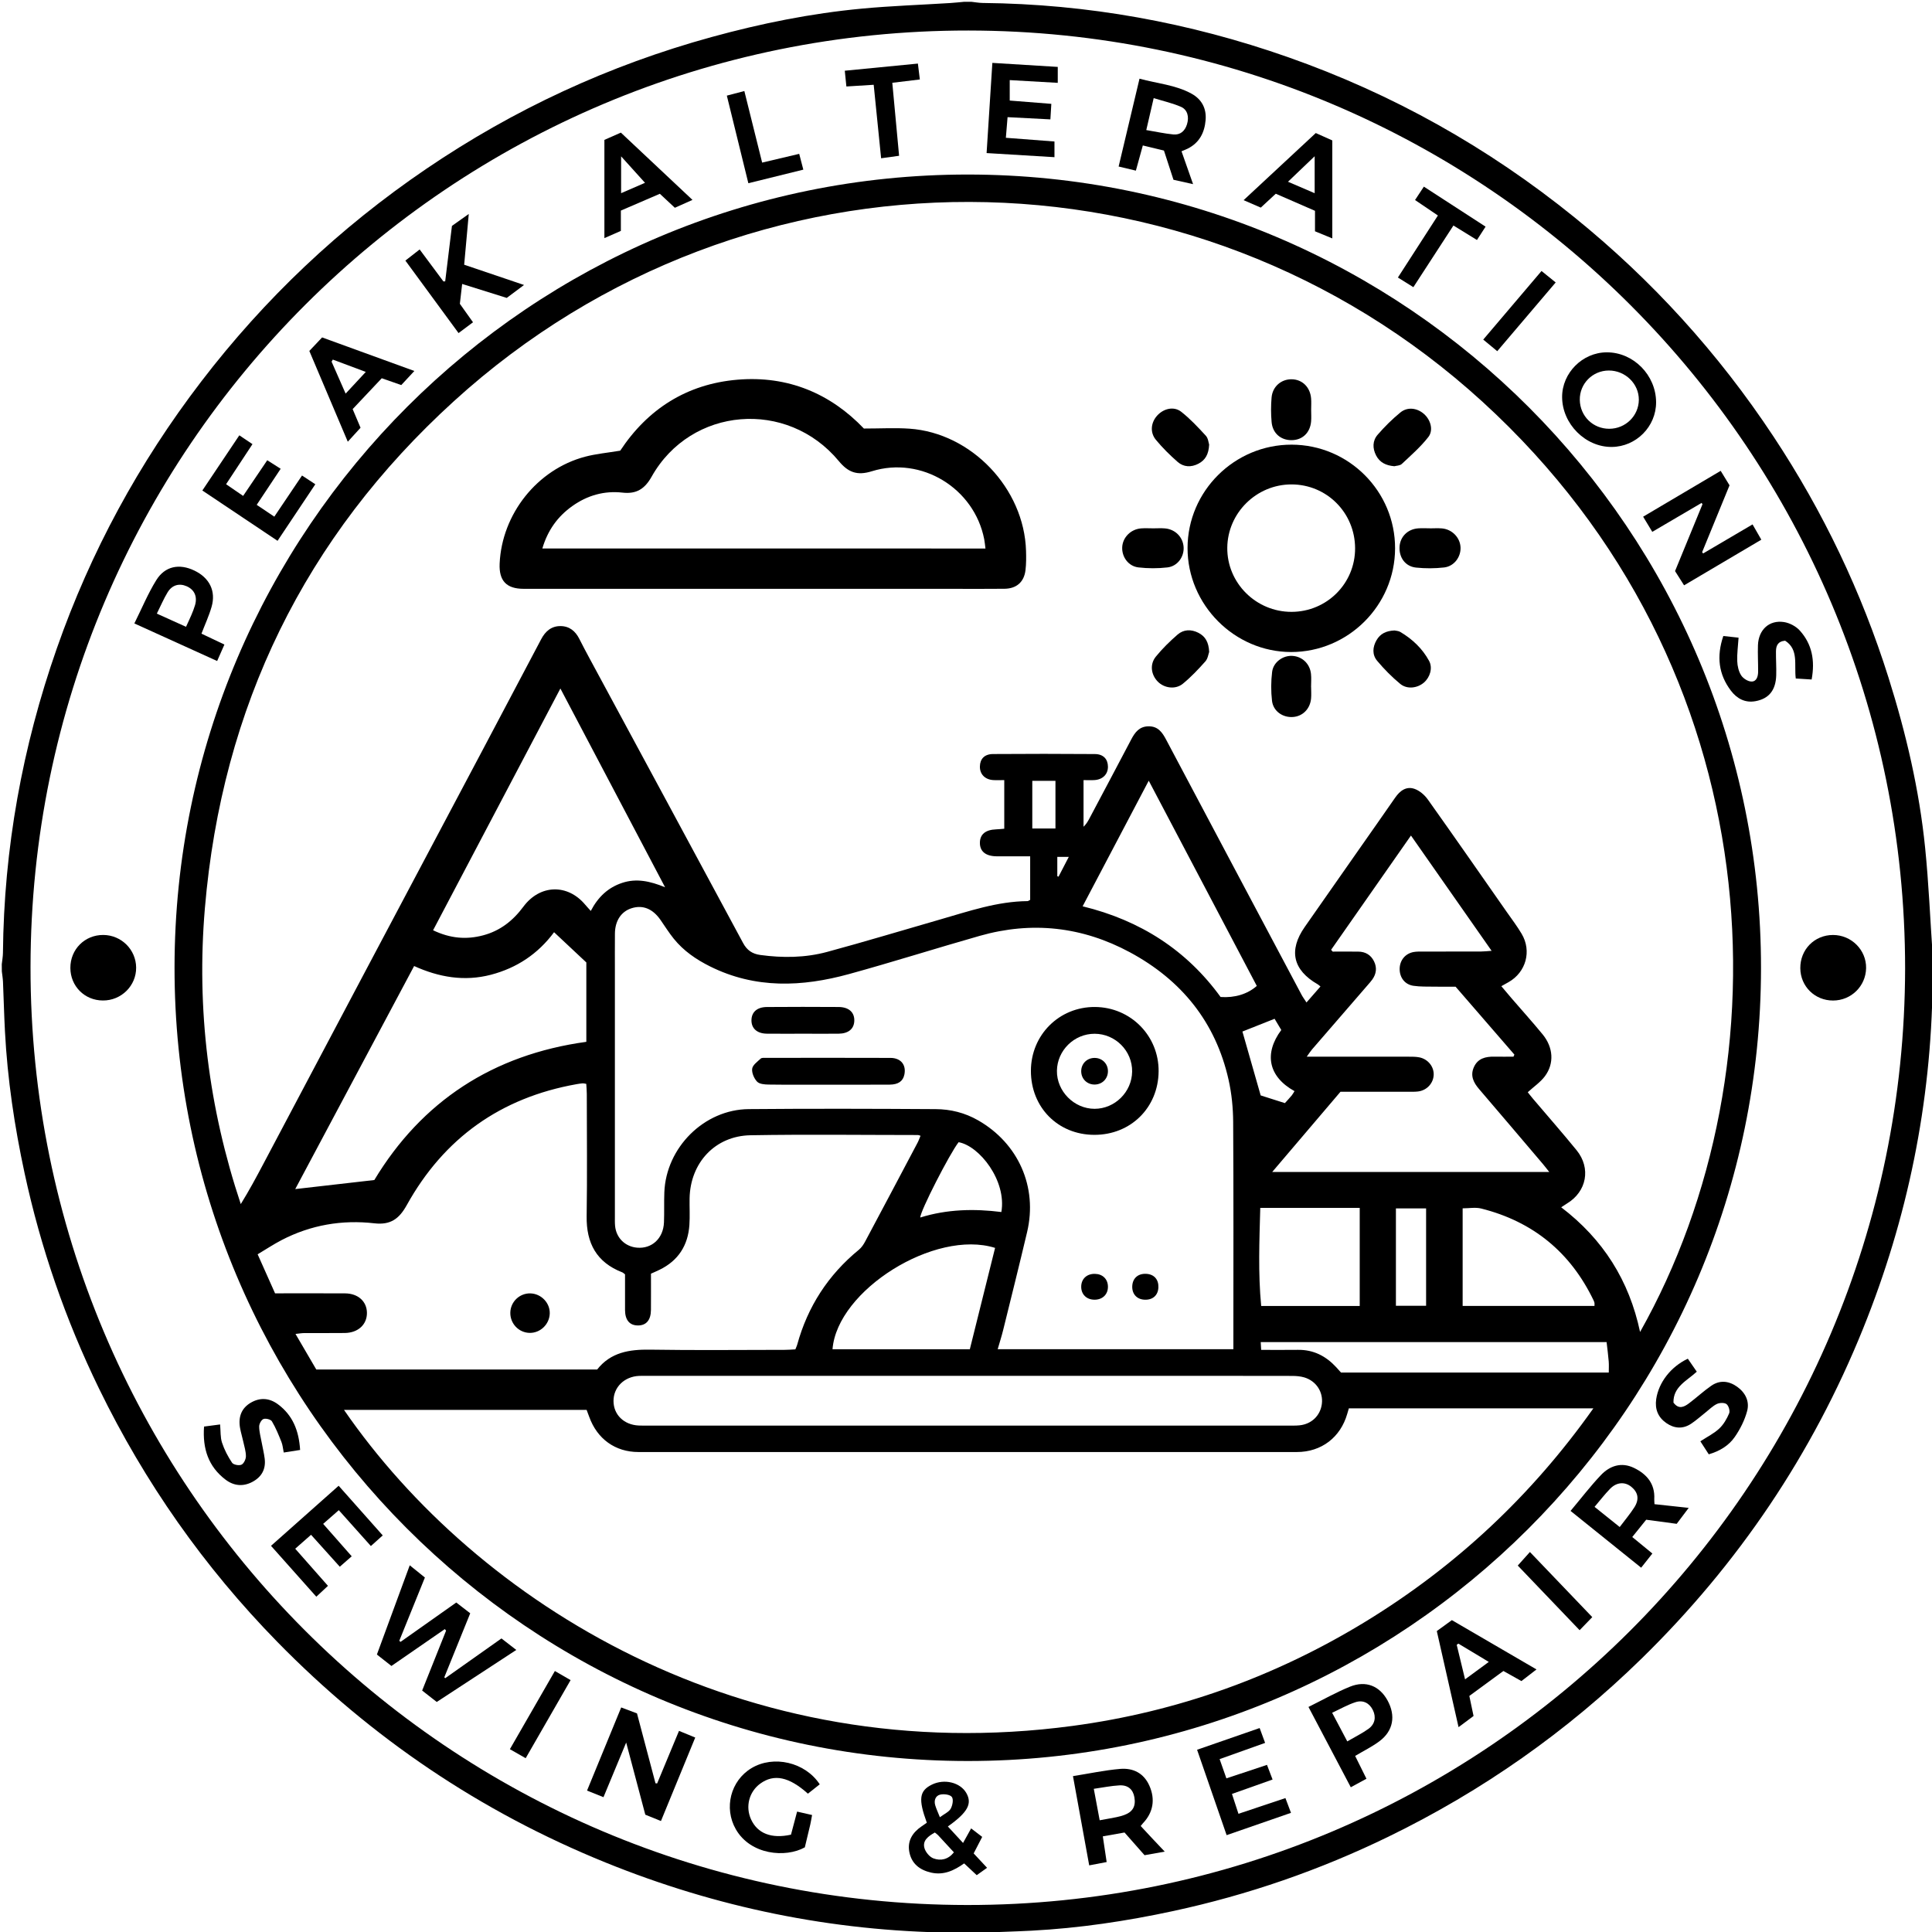 <?xml version="1.0" encoding="utf-8"?>
<!-- Generator: Adobe Illustrator 23.0.1, SVG Export Plug-In . SVG Version: 6.00 Build 0)  -->
<svg version="1.2" baseProfile="tiny" id="Layer_1" xmlns="http://www.w3.org/2000/svg" xmlns:xlink="http://www.w3.org/1999/xlink"
	 x="0px" y="0px" viewBox="0 0 1090 1090" xml:space="preserve">
<g>
	<path d="M1,544c0.23-2.13,0.64-4.26,0.66-6.4c0.56-58.95,10.93-116.18,30.39-171.77c19.07-54.51,46.32-104.64,81.42-150.5
		c35.85-46.85,78.2-86.88,126.96-120.02c49.57-33.69,103.28-58.55,161.11-74.43c27.81-7.64,56.01-13.33,84.73-16.02
		c16.56-1.55,33.21-2.11,49.82-3.15c2.64-0.16,5.28-0.47,7.91-0.7c1.33,0,2.67,0,4,0c2.14,0.23,4.28,0.63,6.42,0.66
		c59.12,0.58,116.51,10.99,172.24,30.57c59.01,20.73,112.79,50.9,161.42,90.22c43.87,35.47,81.37,76.77,112.5,123.83
		c28.01,42.34,49.68,87.73,64.92,136.14c9.87,31.33,17.34,63.24,20.63,95.96c2.02,20.02,2.84,40.16,4.23,60.24
		c0.12,1.81,0.43,3.6,0.65,5.4c0,1.33,0,2.67,0,4c-0.23,2.3-0.64,4.6-0.67,6.9c-0.81,67.34-14.03,132.2-39.21,194.61
		c-28.58,70.81-70.39,132.8-124.96,186.18c-42.16,41.24-89.84,74.71-142.84,100.5c-38.76,18.87-79.27,32.87-121.43,41.96
		c-26.39,5.69-53.03,9.67-80.02,11.08c-9.31,0.49-18.63,0.71-27.95,1.11c-1.98,0.09-3.94,0.43-5.91,0.66c-1.33,0-2.67,0-4,0
		c-2.3-0.23-4.61-0.65-6.91-0.67c-67.69-0.81-132.86-14.16-195.54-39.59c-70.44-28.58-132.12-70.26-185.25-124.59
		c-41.24-42.17-74.7-89.84-100.5-142.85c-18.86-38.77-32.87-79.27-41.95-121.43c-5.69-26.39-9.67-53.03-11.08-80.02
		c-0.49-9.31-0.71-18.63-1.11-27.95c-0.09-1.97-0.43-3.93-0.65-5.9C1,546.67,1,545.33,1,544z M1074.83,546.39
		c-0.01-291.86-236.17-528.93-528.44-529.17C254.59,16.98,17.47,253.29,17.22,545.6c-0.24,291.78,236.03,528.93,528.38,529.17
		C837.41,1075.02,1074.33,838.73,1074.83,546.39z"/>
	<path d="M546,98.47c247.64,0.03,447.72,201.27,447.53,447.77C993.34,793.65,792.34,993.58,546,993.53
		C298.39,993.48,98.28,792.27,98.47,545.75C98.66,298.47,299.53,98.42,546,98.47z M744.98,556.56c-0.75-0.6-1.1-0.97-1.52-1.21
		c-14.05-8.05-16.58-19.18-7.34-32.39c10.12-14.48,20.24-28.95,30.37-43.42c6.88-9.83,13.79-19.63,20.62-29.5
		c2.7-3.91,6.28-6.6,10.93-4.98c2.87,1,5.7,3.45,7.51,5.99c14.97,21.04,29.71,42.26,44.51,63.43c2.86,4.09,5.9,8.09,8.44,12.38
		c5.76,9.72,2.43,21.65-7.34,27.21c-1.26,0.72-2.54,1.43-4.13,2.32c2.08,2.47,3.88,4.63,5.72,6.77c5.87,6.82,11.91,13.5,17.61,20.46
		c6,7.33,6.59,16.4,1.25,23.56c-2.5,3.36-6.18,5.84-9.68,9.04c0.75,0.94,1.84,2.36,3,3.73c8.19,9.66,16.56,19.17,24.56,28.99
		c8.23,10.12,5.69,23.36-5.42,30.05c-0.94,0.57-1.84,1.2-3.27,2.14c23.66,18.02,38.33,41.28,44.5,70.34
		c84.36-149.69,75.46-374.62-88.83-524.74c-163.67-149.55-414.7-151.1-580.32-0.46c-84.2,76.58-130.94,172.55-140.56,286.12
		c-4.82,56.93,2.13,112.6,20.25,166.93c4.69-7.57,8.77-15.18,12.81-22.81c19.17-36.21,38.32-72.44,57.51-108.65
		c22.15-41.8,44.33-83.59,66.48-125.39c10.92-20.61,21.83-41.22,32.69-61.86c2.36-4.49,5.76-7.44,10.96-7.39
		c4.97,0.05,8.35,2.83,10.55,7.21c1.87,3.72,3.83,7.4,5.8,11.06c28.88,53.51,57.8,106.99,86.6,160.54c2.19,4.08,5.2,6.12,9.68,6.74
		c12.69,1.73,25.37,1.61,37.7-1.72c21.37-5.77,42.57-12.2,63.85-18.32c16.15-4.64,32.12-10.18,49.22-10.34
		c0.44,0,0.88-0.4,1.51-0.71c0-8.03,0-16.08,0-24.56c-6.54,0-12.68,0.03-18.83-0.01c-6.26-0.04-9.58-2.75-9.53-7.67
		c0.04-4.76,3.19-7.32,9.18-7.54c1.45-0.05,2.9-0.22,4.57-0.35c0-9.19,0-18.06,0-27.43c-2.36,0-4.34,0.11-6.3-0.02
		c-4.64-0.32-7.54-3.38-7.45-7.69c0.09-4.26,2.57-6.96,7.4-7c19.16-0.14,38.33-0.14,57.49,0.01c4.76,0.04,7.29,2.84,7.35,7.06
		c0.06,4.27-2.89,7.31-7.55,7.62c-2.07,0.14-4.16,0.02-6.22,0.02c0,9.39,0,17.85,0,26.32c1.54-1.48,2.45-3.05,3.3-4.65
		c7.88-14.87,15.79-29.72,23.61-44.62c2.12-4.04,4.58-7.32,9.71-7.4c5.42-0.08,7.82,3.44,10.03,7.63
		c25.42,47.99,50.91,95.95,76.4,143.91c0.67,1.26,1.55,2.42,2.74,4.26C739.93,562.35,742.38,559.54,744.98,556.56z M194.08,795.44
		c74.69,108.35,224.81,203.27,411.09,178.28c59.19-7.94,114.33-27.74,165.28-58.87c50.89-31.1,93.59-70.99,128.5-120.28
		c-46.69,0-92.26,0-137.95,0c-0.36,1.22-0.65,2.15-0.91,3.09c-3.8,13.27-14.56,21.55-28.43,21.55c-123.82,0.03-247.64,0.03-371.45,0
		c-13.1,0-23.27-7.38-27.75-19.77c-0.5-1.37-1.03-2.73-1.5-4C285.33,795.44,240.07,795.44,194.08,795.44z M695.85,761.2
		c0-2.33,0-4.3,0-6.26c0-40.66,0.13-81.32-0.12-121.98c-0.05-7.94-0.85-16.03-2.59-23.77c-7.31-32.55-26.58-56.25-55.65-71.92
		c-26.86-14.47-55.28-17.65-84.7-9.29c-24.66,7.01-49.1,14.79-73.82,21.58c-26.48,7.27-52.83,8.4-78.36-4.32
		c-7.87-3.92-14.95-8.78-20.48-15.63c-2.72-3.36-5.01-7.06-7.49-10.61c-4.39-6.31-9.98-8.58-16.29-6.6
		c-5.87,1.84-9.37,7.09-9.42,14.35c-0.06,6.99-0.02,13.98-0.02,20.96c0,46.15,0,92.3,0,138.45c0,1.83-0.06,3.68,0.11,5.49
		c0.64,6.75,5.66,11.67,12.4,12.26c8.36,0.73,14.81-5.22,15.18-14.24c0.23-5.66-0.01-11.33,0.21-16.99
		c0.98-25.26,22.43-46.72,47.6-46.94c35.16-0.31,70.32-0.21,105.48,0.01c8.4,0.05,16.46,2.02,24.02,6.36
		c22.58,12.95,33.59,37.51,27.57,62.99c-4.36,18.47-8.97,36.88-13.52,55.31c-0.86,3.48-1.96,6.89-3.08,10.79
		C607.59,761.2,651.48,761.2,695.85,761.2z M352.63,718.96c-0.75-0.55-1.11-0.95-1.55-1.12c-14.49-5.62-20.33-16.44-20.1-31.66
		c0.35-22.99,0.1-45.99,0.08-68.99c0-1.93-0.2-3.85-0.3-5.7c-1.09-0.17-1.59-0.34-2.06-0.29c-1.16,0.1-2.32,0.27-3.46,0.48
		c-42.72,7.61-74.75,30.39-95.77,68.26c-4.26,7.67-9.11,11.28-18.24,10.23c-18.27-2.1-35.89,0.92-52.34,9.46
		c-4.51,2.34-8.76,5.17-13.53,8.02c3.48,7.79,6.63,14.87,9.83,22.03c13.51,0,26.5-0.06,39.48,0.02c7.34,0.04,12.28,4.53,12.35,10.95
		c0.07,6.61-4.97,11.3-12.47,11.4c-7.66,0.1-15.33,0.01-23,0.05c-1.38,0.01-2.75,0.27-4.83,0.48c4.22,7.23,8.05,13.77,11.72,20.06
		c53.2,0,105.67,0,158.48,0c7.63-9.71,18.19-11.38,29.92-11.19c25.32,0.41,50.66,0.13,75.99,0.11c1.96,0,3.91-0.18,5.9-0.27
		c0.44-1.1,0.82-1.83,1.03-2.61c5.93-21.56,17.5-39.42,34.81-53.6c1.49-1.22,2.66-2.98,3.57-4.7c9.89-18.52,19.7-37.08,29.51-55.63
		c0.66-1.25,1.12-2.61,1.7-3.97c-0.8-0.24-1.12-0.42-1.43-0.42c-31.5-0.01-63-0.42-94.49,0.13c-19.99,0.35-34,15.55-34.37,35.62
		c-0.09,5,0.23,10.02-0.11,14.99c-0.78,11.56-6.28,20.14-16.82,25.28c-1.49,0.73-3.02,1.38-4.86,2.21c0,6.79,0.04,13.61-0.01,20.42
		c-0.05,5.73-2.59,8.75-7.24,8.79c-4.71,0.04-7.33-2.94-7.38-8.63C352.59,732.36,352.63,725.54,352.63,718.96z M821.22,556.68
		c-4.17,0-7.99,0.05-11.81-0.02c-3.99-0.07-8.03,0.09-11.96-0.49c-4.91-0.72-7.82-4.67-7.79-9.54c0.03-4.82,3.17-8.69,7.9-9.52
		c1.63-0.29,3.32-0.25,4.98-0.25c11-0.02,21.99,0,32.99-0.03c1.68,0,3.37-0.21,6.01-0.39c-15.48-22.13-30.29-43.3-45.5-65.04
		c-15.46,22.13-30.26,43.29-45.05,64.46c0.29,0.34,0.59,0.68,0.88,1.02c4.81,0,9.63-0.04,14.44,0.01c4.01,0.04,7.08,1.83,8.87,5.44
		c1.79,3.6,1.34,7.12-1,10.36c-0.78,1.08-1.67,2.07-2.55,3.08c-10.47,12.1-20.94,24.18-31.4,36.29c-0.89,1.03-1.62,2.21-2.98,4.09
		c2.87,0,4.68,0,6.49,0c16.99,0,33.99-0.01,50.98,0.02c1.99,0,4.03-0.01,5.97,0.36c4.92,0.94,8.37,5.26,8.17,9.93
		c-0.21,4.77-3.89,8.74-8.85,9.34c-1.97,0.24-3.99,0.15-5.99,0.15c-12.49,0.01-24.97,0.01-37.75,0.01
		c-12.69,14.91-25.34,29.77-38.52,45.26c52.64,0,104.08,0,156.32,0c-1.58-1.98-2.57-3.29-3.63-4.54
		c-11.98-14.09-23.93-28.21-35.97-42.24c-3.14-3.66-5.07-7.51-2.97-12.29c2.22-5.05,6.63-6.09,11.6-6
		c3.59,0.07,7.18,0.01,10.77,0.01c0.17-0.39,0.35-0.78,0.52-1.17C843.45,582.35,832.5,569.71,821.22,556.68z M545.71,804.31
		c60.32,0,120.63,0,180.95-0.01c2.16,0,4.34,0.06,6.49-0.15c6.82-0.68,11.81-5.54,12.62-12.13c0.82-6.69-3.18-12.89-9.91-14.91
		c-2.18-0.65-4.58-0.83-6.88-0.84c-25.49-0.06-50.98-0.04-76.48-0.04c-95.63,0-191.27,0-286.9,0c-1.67,0-3.33-0.05-5,0.02
		c-8.36,0.36-14.5,6.39-14.47,14.18c0.03,7.7,5.83,13.39,14.13,13.82c1.99,0.1,4,0.05,6,0.05
		C426.08,804.31,485.89,804.31,545.71,804.31z M312.6,525.94c-9.04,12.19-20.99,20.17-35.65,24c-14.96,3.9-29.29,1.43-43.31-4.92
		c-22.59,42.38-44.9,84.24-67.07,125.84c14.98-1.71,29.28-3.35,44.62-5.11c26.72-44.35,66.87-70.74,119.61-77.97
		c0-15.48,0-30.42,0-44.78C324.63,537.22,318.85,531.8,312.6,525.94z M244.34,524.84c9.77,4.67,18.83,5.34,28.19,2.87
		c9.6-2.53,16.86-8.24,22.73-16.15c9.38-12.66,25-13.04,34.95-1.09c0.91,1.09,1.9,2.12,3.1,3.46c4.11-7.87,9.75-13.22,17.8-15.86
		c7.96-2.61,15.57-1,24.12,2.51c-19.93-37.83-39.24-74.49-59.07-112.14C291.87,434.55,268.25,479.43,244.34,524.84z M610.8,511.32
		c32.71,7.97,58.73,24.84,77.84,51.17c7.98,0.56,15.22-1.64,20.42-6.25c-20.11-38.19-40.28-76.51-60.96-115.79
		C635.39,464.61,623.31,487.55,610.8,511.32z M561.41,704.04c-33.94-10.66-89.11,23.88-91.72,57.19c25.73,0,51.44,0,77.47,0
		C551.95,741.98,556.68,722.99,561.41,704.04z M767.13,736.81c0-18.68,0-36.84,0-55.34c-18.75,0-36.99,0-56.11,0
		c-0.5,18.48-1.26,36.78,0.52,55.34C730.16,736.81,748.42,736.81,767.13,736.81z M906.41,757.2c-65.32,0-130.03,0-195.13,0
		c0.09,1.55,0.16,2.74,0.25,4.38c7.18,0,13.98,0.07,20.78-0.02c8.76-0.11,15.76,3.51,21.57,9.81c1,1.09,1.98,2.2,2.7,3.01
		c50.48,0,100.52,0,151.06,0c0-2.36,0.13-4.33-0.03-6.28C907.34,764.65,906.87,761.2,906.41,757.2z M899.58,736.78
		c0-1.08,0.06-1.43-0.01-1.73c-0.12-0.48-0.29-0.96-0.5-1.4c-13.05-27.17-34.21-44.48-63.4-51.82c-3.22-0.81-6.83-0.11-10.47-0.11
		c0,18.55,0,36.69,0,55.07C850.28,736.78,874.83,736.78,899.58,736.78z M540.83,644.41c-4.93,6.24-21.86,39.26-21.62,42.49
		c15.03-4.69,30.39-5.04,45.74-3.1C568.02,666.11,552.58,646.5,540.83,644.41z M804.58,681.75c-5.8,0-11.34,0-17.03,0
		c0,18.5,0,36.69,0,54.94c5.86,0,11.27,0,17.03,0C804.58,718.27,804.58,700.21,804.58,681.75z M711.25,618.01
		c4.15,1.32,8.86,2.82,13.67,4.35c1.47-1.63,2.71-2.95,3.86-4.34c0.6-0.73,1.04-1.6,1.56-2.42c-14.72-8.14-17.38-21.14-7.46-34.5
		c-1.26-2.1-2.58-4.31-3.78-6.32c-6.63,2.63-12.72,5.05-18.15,7.2C704.37,593.92,707.68,605.52,711.25,618.01z M582.4,467.42
		c4.78,0,8.97,0,13.07,0c0-9.24,0-17.98,0-26.88c-4.5,0-8.69,0-13.07,0C582.4,449.67,582.4,458.41,582.4,467.42z M596.51,494.33
		c0.23,0.09,0.46,0.19,0.69,0.28c1.86-3.58,3.71-7.16,5.79-11.17c-2.75,0-4.5,0-6.48,0C596.51,487.26,596.51,490.8,596.51,494.33z"
		/>
	<path d="M212.64,933.46c6.17-16.76,12.22-33.22,18.53-50.35c3.22,2.6,5.76,4.65,8.55,6.9c-4.9,12.11-9.68,23.89-14.45,35.68
		c0.23,0.21,0.47,0.42,0.7,0.63c10.39-7.34,20.78-14.67,31.45-22.21c2.62,2.02,5.08,3.92,7.87,6.08
		c-4.93,12.17-9.78,24.14-14.62,36.1c0.17,0.18,0.33,0.36,0.5,0.53c10.49-7.41,20.97-14.83,31.74-22.44
		c2.64,2.05,5.09,3.95,8.37,6.49c-15.21,9.95-29.89,19.55-44.88,29.35c-2.68-2.1-5.26-4.12-8.23-6.44
		c4.55-11.39,9.02-22.6,13.5-33.81c-0.24-0.28-0.48-0.57-0.72-0.85c-9.97,6.88-19.93,13.77-30.11,20.79
		C217.97,937.67,215.41,935.64,212.64,933.46z"/>
	<path d="M370.75,1006.18c4.05-9.74,8.1-19.47,12.33-29.65c3.16,1.3,5.86,2.4,9.16,3.76c-6.49,15.79-12.83,31.24-19.34,47.1
		c-3.07-1.25-5.65-2.29-8.83-3.58c-3.44-12.99-6.96-26.24-10.79-40.71c-4.48,10.78-8.52,20.52-12.81,30.84
		c-3.11-1.25-5.91-2.38-9.27-3.73c6.51-15.84,12.8-31.15,19.27-46.9c3.2,1.21,5.94,2.24,8.91,3.36c3.5,13.24,6.97,26.33,10.44,39.43
		C370.12,1006.13,370.44,1006.16,370.75,1006.18z"/>
	<path d="M988.76,295.86c1.77,3.08,3.22,5.61,4.95,8.62c-14.63,8.65-28.89,17.07-43.58,25.75c-1.74-2.74-3.31-5.21-5.1-8.03
		c5.16-12.56,10.32-25.13,15.48-37.71c-0.16-0.25-0.33-0.51-0.49-0.76c-9.16,5.38-18.32,10.75-27.83,16.33
		c-1.75-2.9-3.26-5.41-5.16-8.55c14.68-8.68,29.03-17.17,43.75-25.87c1.76,2.88,3.29,5.39,4.99,8.17
		c-5.17,12.61-10.31,25.17-15.46,37.72c0.19,0.24,0.39,0.47,0.58,0.71C969.96,306.9,979.04,301.57,988.76,295.86z"/>
	<path d="M673.11,103.89c-4.32-0.96-7.51-1.67-11.06-2.47c-1.8-5.51-3.58-10.98-5.37-16.48c-4-0.97-7.68-1.86-11.92-2.88
		c-1.3,4.71-2.54,9.23-3.92,14.21c-3.17-0.76-6.02-1.43-9.73-2.32c3.91-16.44,7.75-32.63,11.78-49.56
		c10.16,2.76,20.35,3.51,29.35,8.46c5.72,3.15,8.51,8.31,7.94,14.95c-0.61,7.05-3.51,12.75-10.12,16.06c-1,0.5-2.06,0.89-3.47,1.49
		C668.69,91.3,670.71,97.04,673.11,103.89z M646.71,73.38c5.54,0.93,10.36,1.99,15.23,2.47c3.98,0.4,6.56-1.95,7.73-5.69
		c1.33-4.26,0.29-8.3-3.41-9.9c-4.76-2.06-9.91-3.22-15.37-4.91C649.39,61.81,648.14,67.21,646.71,73.38z"/>
	<path d="M657.11,1044.65c-4.63,0.82-7.87,1.4-11.38,2.02c-3.69-4.19-7.3-8.28-11.29-12.8c-3.85,0.68-7.86,1.39-12.25,2.17
		c0.75,5.03,1.43,9.54,2.17,14.49c-3.31,0.63-6.17,1.18-9.85,1.88c-3.05-16.78-6.03-33.16-9.16-50.35
		c9.25-1.47,17.85-3.32,26.55-4.07c7.29-0.63,13.38,2.28,16.57,9.49c3.41,7.71,2.13,15.12-3.62,21.14
		c-0.34,0.36-0.63,0.76-1.29,1.58c2.07,2.22,4.16,4.5,6.28,6.75C651.95,1039.22,654.1,1041.47,657.11,1044.65z M620.42,1026.96
		c3.62-0.66,6.55-1.15,9.46-1.75c1.46-0.3,2.91-0.68,4.31-1.18c4.9-1.78,6.71-4.96,5.81-10.07c-0.77-4.38-3.6-6.96-8.44-6.69
		c-4.74,0.26-9.43,1.24-14.46,1.95C618.25,1015.39,619.28,1020.89,620.42,1026.96z"/>
	<path d="M886.08,852.43c5.9-7.03,11.15-13.9,17.07-20.15c5.04-5.32,11.59-7.53,18.63-4.15c7.18,3.45,12,8.89,11.53,17.58
		c-0.04,0.8,0.06,1.61,0.12,2.92c6.15,0.67,12.19,1.32,19.31,2.09c-2.56,3.4-4.57,6.06-6.78,9c-5.68-0.77-11.24-1.52-17.21-2.32
		c-2.46,3.05-5.03,6.24-7.86,9.76c3.85,3.16,7.41,6.08,11.35,9.31c-2.1,2.65-4.01,5.07-6.33,8
		C912.59,873.77,899.58,863.3,886.08,852.43z M899.62,850.14c5.01,4.02,9.36,7.51,14.19,11.38c2.98-3.97,5.88-7.38,8.26-11.11
		c2.88-4.52,2.14-8.4-1.63-11.52c-3.65-3.02-8.32-2.78-12.04,1.04C905.41,842.99,902.8,846.41,899.62,850.14z"/>
	<path d="M934.34,226.92c0.06,13.72-11.26,25.14-25.03,25.24c-14.88,0.12-27.96-13.04-27.99-28.17
		c-0.03-13.59,11.49-25.15,25.14-25.21C921.51,198.71,934.27,211.59,934.34,226.92z M907.93,241.91c9.16-0.02,16.59-7.3,16.67-16.33
		c0.07-9.07-7.65-16.59-17-16.54c-9.14,0.05-16.46,7.49-16.31,16.57C891.44,234.78,898.75,241.93,907.93,241.91z"/>
	<path d="M114.16,276.73c7.23-10.79,13.96-20.83,20.86-31.13c2.67,1.79,4.84,3.24,7.42,4.98c-4.97,7.55-9.78,14.85-14.89,22.61
		c3.29,2.25,6.23,4.27,9.62,6.59c4.58-6.77,8.93-13.19,13.61-20.12c2.5,1.59,4.79,3.05,7.57,4.82c-4.53,6.81-8.83,13.28-13.52,20.34
		c3.27,2.2,6.36,4.27,9.93,6.67c5.3-7.87,10.37-15.39,15.64-23.21c2.64,1.74,4.81,3.17,7.5,4.93c-7.1,10.63-13.98,20.93-21.31,31.91
		C142.41,295.65,128.55,286.37,114.16,276.73z"/>
	<path d="M688.09,992.46c1.4,3.99,2.5,7.1,3.82,10.87c7.65-2.55,14.99-4.99,22.9-7.63c1.01,2.65,1.97,5.18,3.15,8.28
		c-7.75,2.74-15.05,5.33-22.91,8.12c1.19,3.63,2.3,7.01,3.67,11.21c8.83-2.96,17.39-5.82,26.49-8.87c1.03,2.73,1.93,5.13,3.14,8.33
		c-12.11,4.2-23.92,8.3-36.31,12.59c-5.56-16.08-10.98-31.73-16.67-48.18c11.82-4.1,23.34-8.1,35.3-12.25
		c1.04,2.83,1.93,5.25,3.08,8.38C705.03,986.43,696.67,989.4,688.09,992.46z"/>
	<path d="M596.77,46.74c-9.37-0.54-17.96-1.03-27.1-1.55c0,3.89,0,7.43,0,11.54c7.57,0.6,15.28,1.21,23.47,1.86
		c-0.18,3.05-0.34,5.61-0.53,8.76c-8.28-0.43-16-0.83-24.16-1.25c-0.33,4.01-0.63,7.56-0.96,11.64c9.32,0.71,18.22,1.39,27.42,2.09
		c0,2.86,0,5.42,0,8.85c-12.63-0.77-24.98-1.52-38.29-2.32c1.08-16.91,2.14-33.39,3.25-50.88c12.49,0.77,24.64,1.51,36.9,2.27
		C596.77,40.89,596.77,43.44,596.77,46.74z"/>
	<path d="M215.93,866.25c-2.36,2.12-4.3,3.86-6.69,6c-6.03-6.74-11.88-13.29-18.1-20.24c-2.83,2.48-5.53,4.85-8.82,7.73
		c5.35,6.07,10.56,11.98,16.11,18.29c-2.35,2.06-4.39,3.85-6.72,5.89c-5.53-6.14-10.73-11.93-16.22-18.02
		c-2.97,2.62-5.68,5-8.93,7.86c6.2,7.03,12.19,13.82,18.47,20.95c-2.17,2.03-4.07,3.8-6.57,6.13c-8.47-9.52-16.71-18.77-25.56-28.71
		c12.68-11.26,25.16-22.34,38.16-33.89C199.46,847.69,207.57,856.83,215.93,866.25z"/>
	<path d="M236.76,140.74c4.73,6.37,9.07,12.2,13.41,18.04c0.33-0.02,0.67-0.03,1-0.05c1.27-10.38,2.53-20.75,3.81-31.28
		c2.86-2.03,5.63-4,9.49-6.74c-0.93,10.29-1.74,19.3-2.59,28.64c11.12,3.76,21.87,7.4,33.77,11.43c-3.77,2.82-6.62,4.95-9.76,7.3
		c-8.16-2.56-16.35-5.12-25.15-7.88c-0.45,3.88-0.85,7.42-1.29,11.21c2.33,3.27,4.72,6.63,7.41,10.41c-2.68,2.01-5.14,3.84-8.15,6.1
		c-10.07-13.73-19.86-27.08-30-40.9C231.35,144.96,233.76,143.08,236.76,140.74z"/>
	<path d="M742.34,75.06c3.35,1.5,6.34,2.84,9.32,4.17c0,18.38,0,36.42,0,55.27c-3.59-1.48-6.56-2.7-9.76-4.01c0-3.92,0-7.54,0-11.55
		c-7.44-3.24-14.71-6.41-22.13-9.64c-2.79,2.58-5.46,5.05-8.46,7.83c-2.93-1.27-5.89-2.55-9.69-4.2
		C715.45,100.06,728.66,87.78,742.34,75.06z M726.66,102.54c5.38,2.31,10,4.29,15.05,6.46c0-7.17,0-13.5,0-20.85
		C736.48,93.15,731.97,97.46,726.66,102.54z"/>
	<path d="M174.52,198c2.42-2.56,4.67-4.94,7.21-7.63c17.18,6.25,34.24,12.46,52.04,18.93c-2.83,3.05-5.05,5.44-7.38,7.95
		c-3.65-1.28-7.08-2.48-11.01-3.85c-5.35,5.67-10.79,11.43-16.42,17.41c1.46,3.46,2.87,6.79,4.45,10.52
		c-2.18,2.38-4.36,4.78-7.19,7.88C188.8,231.72,181.71,214.99,174.52,198z M195,222.07c4.1-4.42,7.51-8.09,11.37-12.24
		c-6.83-2.56-12.72-4.76-18.61-6.96c-0.23,0.39-0.46,0.78-0.69,1.17C189.58,209.75,192.09,215.47,195,222.07z"/>
	<path d="M810.62,920.22c2.96-2.15,5.61-4.07,8.5-6.17c15.81,9.21,31.39,18.29,47.74,27.81c-3.21,2.48-5.76,4.45-8.5,6.57
		c-3.33-1.86-6.49-3.63-10.17-5.69c-6.28,4.61-12.67,9.28-19.22,14.08c0.8,3.79,1.54,7.32,2.38,11.31c-2.57,1.92-5.15,3.84-8.46,6.3
		C818.72,956.01,814.74,938.41,810.62,920.22z M839.95,937.62c-6.2-3.73-11.68-7.02-17.16-10.32c-0.31,0.22-0.62,0.44-0.94,0.67
		c1.52,6.27,3.03,12.54,4.71,19.48C831.3,943.97,835.27,941.05,839.95,937.62z"/>
	<path d="M340.99,78.92c3.04-1.35,5.91-2.61,9.29-4.1c13.28,12.48,26.56,24.96,40.4,37.96c-3.73,1.67-6.71,3-9.94,4.44
		c-2.79-2.6-5.45-5.08-8.46-7.89c-7.21,3.11-14.48,6.24-22,9.48c0,3.85,0,7.47,0,11.46c-3.02,1.32-5.84,2.56-9.29,4.07
		C340.99,115.61,340.99,97.57,340.99,78.92z M350.42,88.21c0,7.43,0,13.8,0,20.78c5.16-2.24,9.72-4.21,13.48-5.85
		C359.4,98.15,355.21,93.5,350.42,88.21z"/>
	<path d="M1022.09,383.36c-3.35-0.21-6.09-0.38-8.95-0.56c-1-7.78,1.8-16.35-6.01-21.33c-4.35,0.41-5.13,3.08-5.16,6.09
		c-0.05,4.49,0.28,8.99,0.14,13.48c-0.26,8.36-4.11,13.14-11.64,14.54c-5.87,1.09-10.52-1.41-13.92-5.91
		c-6.94-9.18-8.2-19.34-4.28-30.85c2.89,0.32,5.74,0.63,8.6,0.94c-0.31,4.77-0.91,9.04-0.75,13.28c0.1,2.73,0.78,5.76,2.22,8
		c1.13,1.75,3.81,3.45,5.82,3.47c2.92,0.03,3.72-2.93,3.74-5.57c0.04-4.99-0.27-9.99-0.09-14.98c0.33-8.68,6.37-14.29,14.69-13
		c3.18,0.49,6.76,2.39,8.91,4.78C1022.3,363.37,1024.09,372.61,1022.09,383.36z"/>
	<path d="M169.32,818.04c-3.27,0.51-5.99,0.93-9.24,1.44c-0.47-2.27-0.6-4.25-1.31-6.01c-1.58-3.95-3.19-7.94-5.36-11.58
		c-0.65-1.09-3.46-1.8-4.76-1.31c-1.22,0.46-2.44,2.75-2.43,4.23c0.01,2.94,0.84,5.88,1.38,8.81c0.56,3.1,1.34,6.17,1.73,9.29
		c0.74,5.95-1.71,10.38-6.99,13.17c-5.25,2.77-10.46,2.21-15.04-1.25c-9.75-7.37-13.07-17.51-12.18-29.99
		c3.13-0.41,5.98-0.79,9.06-1.19c0.35,3.8,0.08,7.24,1.08,10.26c1.31,3.99,3.32,7.85,5.67,11.34c0.76,1.14,3.87,1.73,5.27,1.11
		c1.33-0.58,2.52-3.05,2.54-4.71c0.03-2.75-0.88-5.53-1.48-8.28c-0.56-2.6-1.37-5.15-1.83-7.77c-1.11-6.34,0.92-11.18,5.95-14.16
		c5.3-3.15,10.63-2.74,15.45,0.84C165.13,798.44,168.64,807.13,169.32,818.04z"/>
	<path d="M122.51,372.93c-15.77-7.16-30.85-14.01-46.71-21.2c4.24-8.51,7.67-16.84,12.36-24.4c4.93-7.95,12.99-9.49,21.45-5.45
		c8.58,4.1,12.34,11.57,9.76,20.5c-1.46,5.07-3.71,9.91-5.7,15.12c4.27,2.03,8.42,4,12.94,6.15
		C125.22,366.79,124.04,369.47,122.51,372.93z M88.48,346.19c5.93,2.68,11,4.97,16.47,7.44c1.15-2.52,2.15-4.57,3.03-6.67
		c0.77-1.83,1.52-3.68,2.07-5.58c1.39-4.84-0.37-8.7-4.73-10.62c-4.15-1.83-8.2-0.77-10.75,3.4
		C92.36,337.78,90.7,341.75,88.48,346.19z"/>
	<path d="M738.22,963.03c8.24-4.08,15.62-8.28,23.42-11.44c8.95-3.62,16.68-0.42,21.16,7.72c4.77,8.67,3.29,17.21-4.54,23.06
		c-4.21,3.14-9.01,5.49-13.71,8.29c2.14,4.31,4.18,8.44,6.38,12.87c-2.95,1.6-5.54,3.02-8.84,4.81
		C754.19,993.37,746.42,978.61,738.22,963.03z M760.11,982.46c4.3-2.51,8.3-4.47,11.88-7.02c3.76-2.67,4.48-6.63,2.61-10.55
		c-1.88-3.94-5.47-5.98-9.88-4.54c-4.44,1.45-8.57,3.83-13.15,5.96C754.61,972.06,757.21,976.97,760.11,982.46z"/>
	<path d="M952.24,766.56c1.72,2.49,3.3,4.78,5.05,7.32c-5.52,5.14-13.36,8.44-13.15,17.44c2.99,4.03,6.01,2.47,8.78,0.39
		c4.25-3.19,8.16-6.85,12.52-9.87c4.75-3.3,9.8-2.83,14.47,0.43c4.82,3.37,7.27,8.36,5.78,13.87c-1.39,5.15-3.94,10.22-7,14.62
		c-3.33,4.8-8.39,7.91-14.63,9.74c-1.64-2.54-3.21-4.96-4.75-7.34c3.9-2.56,7.7-4.42,10.66-7.19c2.44-2.28,4.27-5.47,5.59-8.59
		c0.58-1.37-0.28-4.26-1.47-5.19c-1.18-0.92-3.88-0.83-5.42-0.11c-2.34,1.1-4.26,3.1-6.35,4.74c-2.74,2.15-5.33,4.52-8.23,6.44
		c-4.67,3.09-9.49,2.73-14.02-0.42c-4.67-3.26-6.48-7.88-5.67-13.47C935.78,779.99,942.62,771.08,952.24,766.56z"/>
	<path d="M462.48,1006.68c-2.38,1.88-4.55,3.61-6.67,5.28c-10.68-9.59-19.18-11.31-26.92-5.65c-6.27,4.58-8.43,12.93-5.19,20.09
		c3.61,7.99,11.52,11.15,22.56,8.68c1.06-4,2.19-8.27,3.45-13.01c2.96,0.68,5.6,1.28,8.45,1.93c-0.41,2.18-0.65,3.8-1.02,5.39
		c-1.01,4.36-2.08,8.72-3.07,12.85c-10.89,6.07-30.64,4.26-38.93-10.2c-6.88-12.02-2.95-27.42,8.86-34.5
		C436.36,990.12,454.23,994.12,462.48,1006.68z"/>
	<path d="M522.9,1028.35c-4.91-13.36-4.23-18.03,2.87-21.51c7.03-3.44,16.02-1.23,19.43,4.78c3.4,6,0.8,10.87-10.43,18.84
		c2.78,3.01,5.49,5.96,8.57,9.3c1.63-2.94,2.96-5.34,4.55-8.21c2.19,1.68,4.1,3.14,6.25,4.79c-1.67,3.23-3.18,6.15-4.82,9.32
		c2.29,2.45,4.64,4.98,7.57,8.12c-1.95,1.39-3.67,2.62-5.84,4.16c-2.04-1.91-4.52-4.23-7.09-6.64c-5.72,4.04-11.59,6.82-18.7,5.18
		c-6.41-1.48-10.97-5.05-12.23-11.6c-1.2-6.23,1.73-10.93,6.81-14.41C520.79,1029.81,521.74,1029.15,522.9,1028.35z M527.41,1033.87
		c-3.7,2.09-6.95,4.46-5.9,8.63c0.59,2.33,2.9,5.14,5.1,5.96c4.15,1.56,8.38,0.62,11.57-3.4c-3.1-3.37-6.01-6.55-8.95-9.7
		C528.78,1034.88,528.22,1034.52,527.41,1033.87z M530.27,1025.25c2.62-1.96,5.08-2.98,6.1-4.81c1.04-1.86,1.67-5.26,0.65-6.62
		c-1.03-1.38-4.46-1.81-6.54-1.34c-2.65,0.61-3.67,3.23-2.85,6C528.23,1020.5,529.15,1022.42,530.27,1025.25z"/>
	<path d="M39.7,546.1c-0.04-10.51,8.14-18.69,18.61-18.61c10.17,0.08,18.41,8.27,18.5,18.39c0.09,10.27-8.39,18.66-18.79,18.58
		C47.73,564.41,39.74,556.39,39.7,546.1z"/>
	<path d="M1034.2,564.48c-10.29,0.02-18.4-7.96-18.5-18.2c-0.1-10.55,7.97-18.77,18.44-18.78c10.39-0.01,18.86,8.48,18.68,18.71
		C1052.64,556.38,1044.39,564.46,1034.2,564.48z"/>
	<path d="M517.86,35.87c0.39,3.21,0.71,5.79,1.1,8.96c-5.28,0.64-10.15,1.23-15.54,1.88c1.27,13.67,2.53,27.17,3.83,41.18
		c-3.4,0.47-6.43,0.89-10.14,1.4c-1.42-14.02-2.78-27.52-4.19-41.46c-5.18,0.32-9.93,0.62-15.41,0.96c-0.29-2.85-0.56-5.53-0.9-8.89
		C490.44,38.55,503.79,37.25,517.86,35.87z"/>
	<path d="M838.14,127.87c-1.75,2.71-3.16,4.89-4.87,7.53c-4.41-2.71-8.59-5.29-13.27-8.17c-7.45,11.46-14.83,22.83-22.6,34.79
		c-2.95-1.84-5.66-3.53-8.73-5.45c7.62-11.81,14.98-23.22,22.57-34.99c-4.38-2.96-8.45-5.71-12.9-8.73
		c1.74-2.64,3.24-4.92,4.98-7.55C815.07,112.93,826.44,120.29,838.14,127.87z"/>
	<path d="M429.99,91.74c7.27-1.72,13.84-3.27,20.91-4.94c0.78,2.99,1.47,5.64,2.32,8.91c-10.29,2.54-20.21,4.99-31.01,7.66
		c-4.04-16.44-8.01-32.6-12.14-49.42c3.34-0.87,6.29-1.64,9.88-2.59C423.33,64.97,426.6,78.1,429.99,91.74z"/>
	<path d="M877.69,159.35c-11.18,13.15-21.93,25.8-32.97,38.78c-2.7-2.23-5.07-4.2-7.9-6.54c11-12.95,21.74-25.58,32.88-38.7
		C872.32,155,874.69,156.92,877.69,159.35z"/>
	<path d="M296.58,991.95c-3.16-1.81-5.72-3.27-8.91-5.09c8.47-14.73,16.79-29.18,25.38-44.1c3.04,1.75,5.67,3.28,8.87,5.13
		C313.44,962.63,305.19,976.98,296.58,991.95z"/>
	<path d="M898.33,912.35c-2.51,2.59-4.56,4.71-7.14,7.38c-11.72-12.25-23.25-24.29-34.9-36.47c2.43-2.71,4.48-5,6.86-7.65
		C875.19,888.17,886.65,900.14,898.33,912.35z"/>
	<path d="M487.39,241.77c9.53,0,17.67-0.48,25.74,0.08c34.97,2.43,64.7,33.72,65.74,68.91c0.11,3.65,0.13,7.36-0.31,10.97
		c-0.82,6.66-5.08,10.36-11.82,10.44c-9.66,0.11-19.32,0.04-28.98,0.04c-80.78,0-161.56,0.01-242.33-0.01
		c-9.71,0-13.97-4.53-13.54-14.23c1.25-27.98,21.18-53.13,48.16-60.29c6.23-1.65,12.74-2.23,19.87-3.42
		c15.39-23.33,37.42-37.61,66.14-40.04C444.59,211.81,468.58,222.08,487.39,241.77z M555.98,309.46c-0.27-2.04-0.39-3.68-0.71-5.27
		c-5.63-28.75-35.41-47.03-63.42-38.31c-8.2,2.55-13.27,0.7-18.59-5.72c-29.15-35.19-83.44-30.69-105.62,8.76
		c-3.9,6.95-8.58,9.9-16.44,9.01c-10.32-1.16-19.85,1.56-28.32,7.59c-8.24,5.86-13.85,13.6-16.9,23.93
		C389.44,309.46,472.3,309.46,555.98,309.46z"/>
	<path d="M728.72,250.87c32.25,0.06,58.46,26.36,58.36,58.56c-0.09,32.15-26.49,58.45-58.65,58.43
		c-31.96-0.02-58.48-26.67-58.43-58.71C670.05,277.05,696.5,250.81,728.72,250.87z M728.69,273.3
		c-19.77-0.04-36.09,16.03-36.28,35.72c-0.19,19.86,16.21,36.22,36.26,36.18c19.94-0.04,35.93-16.06,35.85-35.91
		C764.45,289.3,748.56,273.34,728.69,273.3z"/>
	<path d="M682.18,250.82c-0.25,5.47-2.18,8.78-6.06,10.8c-4.09,2.13-8.32,1.95-11.72-1.02c-4.37-3.82-8.54-7.96-12.24-12.43
		c-3.49-4.21-2.86-9.79,0.72-13.73c3.61-3.97,9.42-5.37,13.55-2.12c5.06,3.98,9.52,8.77,13.89,13.53
		C681.65,247.28,681.82,249.77,682.18,250.82z"/>
	<path d="M786.75,355.7c0.74,0.18,2.19,0.19,3.27,0.83c6.81,4.04,12.48,9.38,16.25,16.34c2.17,4,0.52,9.24-2.9,12.21
		c-3.66,3.18-9.5,3.96-13.38,0.76c-4.71-3.88-9.07-8.31-13-12.99c-2.91-3.46-2.64-7.77-0.35-11.71
		C778.74,357.53,782.05,355.89,786.75,355.7z"/>
	<path d="M682.19,367.81c-0.43,1.15-0.72,3.74-2.14,5.33c-3.96,4.46-8.11,8.85-12.72,12.62c-4.18,3.42-10.53,2.48-14.14-1.22
		c-3.81-3.91-4.61-9.76-1.05-14.12c3.65-4.48,7.85-8.6,12.23-12.4c3.4-2.95,7.65-3.09,11.73-1.01
		C679.99,358.99,681.94,362.29,682.19,367.81z"/>
	<path d="M786.66,263.04c-4.8-0.41-8.23-2.14-10.27-6.05c-2.11-4.06-2.08-8.34,0.86-11.73c3.9-4.51,8.19-8.76,12.8-12.54
		c4.03-3.3,9.43-2.59,13.31,0.81c3.76,3.3,5.52,9.14,2.46,13.06c-4.34,5.56-9.77,10.3-14.95,15.16
		C789.81,262.75,787.78,262.72,786.66,263.04z"/>
	<path d="M650.71,298.08c2.16,0,4.33-0.15,6.48,0.03c5.9,0.48,10.28,4.96,10.59,10.67c0.29,5.43-3.47,10.69-9.14,11.35
		c-5.4,0.62-10.98,0.62-16.37-0.01c-5.65-0.66-9.38-5.89-9.14-11.35c0.24-5.54,4.8-10.19,10.62-10.66
		C646.05,297.93,648.39,298.08,650.71,298.08z"/>
	<path d="M739.71,387.69c0,2.16,0.17,4.33-0.03,6.46c-0.56,5.84-4.74,9.99-10.23,10.37c-5.76,0.4-11.11-3.27-11.8-9.11
		c-0.63-5.38-0.6-10.96,0.06-16.34c0.67-5.53,6.17-9.37,11.46-9.03c5.54,0.35,9.88,4.46,10.47,10.19c0.26,2.46,0.04,4.97,0.04,7.46
		C739.68,387.69,739.69,387.69,739.71,387.69z"/>
	<path d="M739.73,231.23c0,2.16,0.15,4.32-0.02,6.47c-0.52,6.41-4.86,10.56-10.93,10.63c-6.12,0.08-10.79-3.84-11.36-10.2
		c-0.41-4.6-0.42-9.31-0.01-13.91c0.56-6.21,5.5-10.36,11.42-10.24c5.92,0.12,10.34,4.44,10.87,10.79
		C739.88,226.91,739.73,229.08,739.73,231.23z"/>
	<path d="M806.56,298.09c2.32,0,4.66-0.17,6.96,0.03c5.76,0.5,10.28,5.21,10.49,10.76c0.21,5.39-3.64,10.62-9.25,11.27
		c-5.23,0.6-10.62,0.62-15.86,0.07c-5.99-0.63-9.56-5.57-9.31-11.55c0.24-5.77,4.52-10.14,10.51-10.58
		c2.14-0.16,4.31-0.03,6.47-0.03C806.56,298.08,806.56,298.08,806.56,298.09z"/>
	<path d="M581.62,604.13c0.04-20.26,15.95-36.12,36.12-36.01c20.14,0.11,36.12,16.28,35.93,36.36
		c-0.2,20.46-15.77,35.82-36.28,35.78C596.89,640.23,581.58,624.76,581.62,604.13z M617.53,583.23c-11.51,0-21.07,9.4-21.23,20.87
		c-0.16,11.54,9.65,21.46,21.24,21.47c11.44,0,21.02-9.47,21.19-20.97C638.9,592.93,629.28,583.23,617.53,583.23z"/>
	<path d="M467.53,611.96c-11.31,0-22.61,0.09-33.91-0.07c-2.23-0.03-5.18-0.26-6.49-1.65c-1.7-1.8-3.08-4.98-2.76-7.31
		c0.29-2.09,2.95-3.96,4.8-5.68c0.59-0.55,1.91-0.42,2.89-0.42c23.44-0.02,46.88-0.07,70.33,0.02c5.9,0.02,9,3.99,7.83,9.46
		c-0.79,3.67-3.39,5.58-8.27,5.62C490.47,612.01,479,611.95,467.53,611.96z"/>
	<path d="M453.07,583.2c-6.83,0-13.66,0.06-20.49-0.02c-5.45-0.07-8.65-2.95-8.62-7.54c0.03-4.61,3.13-7.46,8.69-7.5
		c13.49-0.1,26.97-0.1,40.46-0.01c5.82,0.04,9.04,3.04,8.87,7.83c-0.16,4.55-3.33,7.18-8.93,7.24
		C466.39,583.25,459.73,583.2,453.07,583.2z"/>
	<path d="M617.61,733.27c-4.55,0.03-7.64-2.95-7.61-7.35c0.03-4.4,3.14-7.31,7.72-7.23c4.34,0.07,7.26,2.88,7.36,7.09
		C625.19,730.17,622.13,733.24,617.61,733.27z"/>
	<path d="M645.6,733.26c-4.42-0.25-7.14-3.47-6.78-8c0.35-4.39,3.54-6.94,8.2-6.56c4.24,0.35,6.73,3.3,6.52,7.73
		C653.32,730.89,650.26,733.53,645.6,733.26z"/>
	<path d="M287.91,740.57c0.11-6.12,5.23-11.03,11.35-10.86c6.1,0.17,11.1,5.39,10.9,11.39c-0.2,6.11-5.4,11.05-11.44,10.89
		C292.63,751.83,287.8,746.73,287.91,740.57z"/>
	<path d="M625.08,604.22c0.06,4.29-3.12,7.58-7.4,7.66c-4.29,0.08-7.61-3.11-7.68-7.38c-0.07-4.27,3.12-7.57,7.41-7.64
		C621.69,596.78,625.02,599.98,625.08,604.22z"/>
</g>
</svg>
